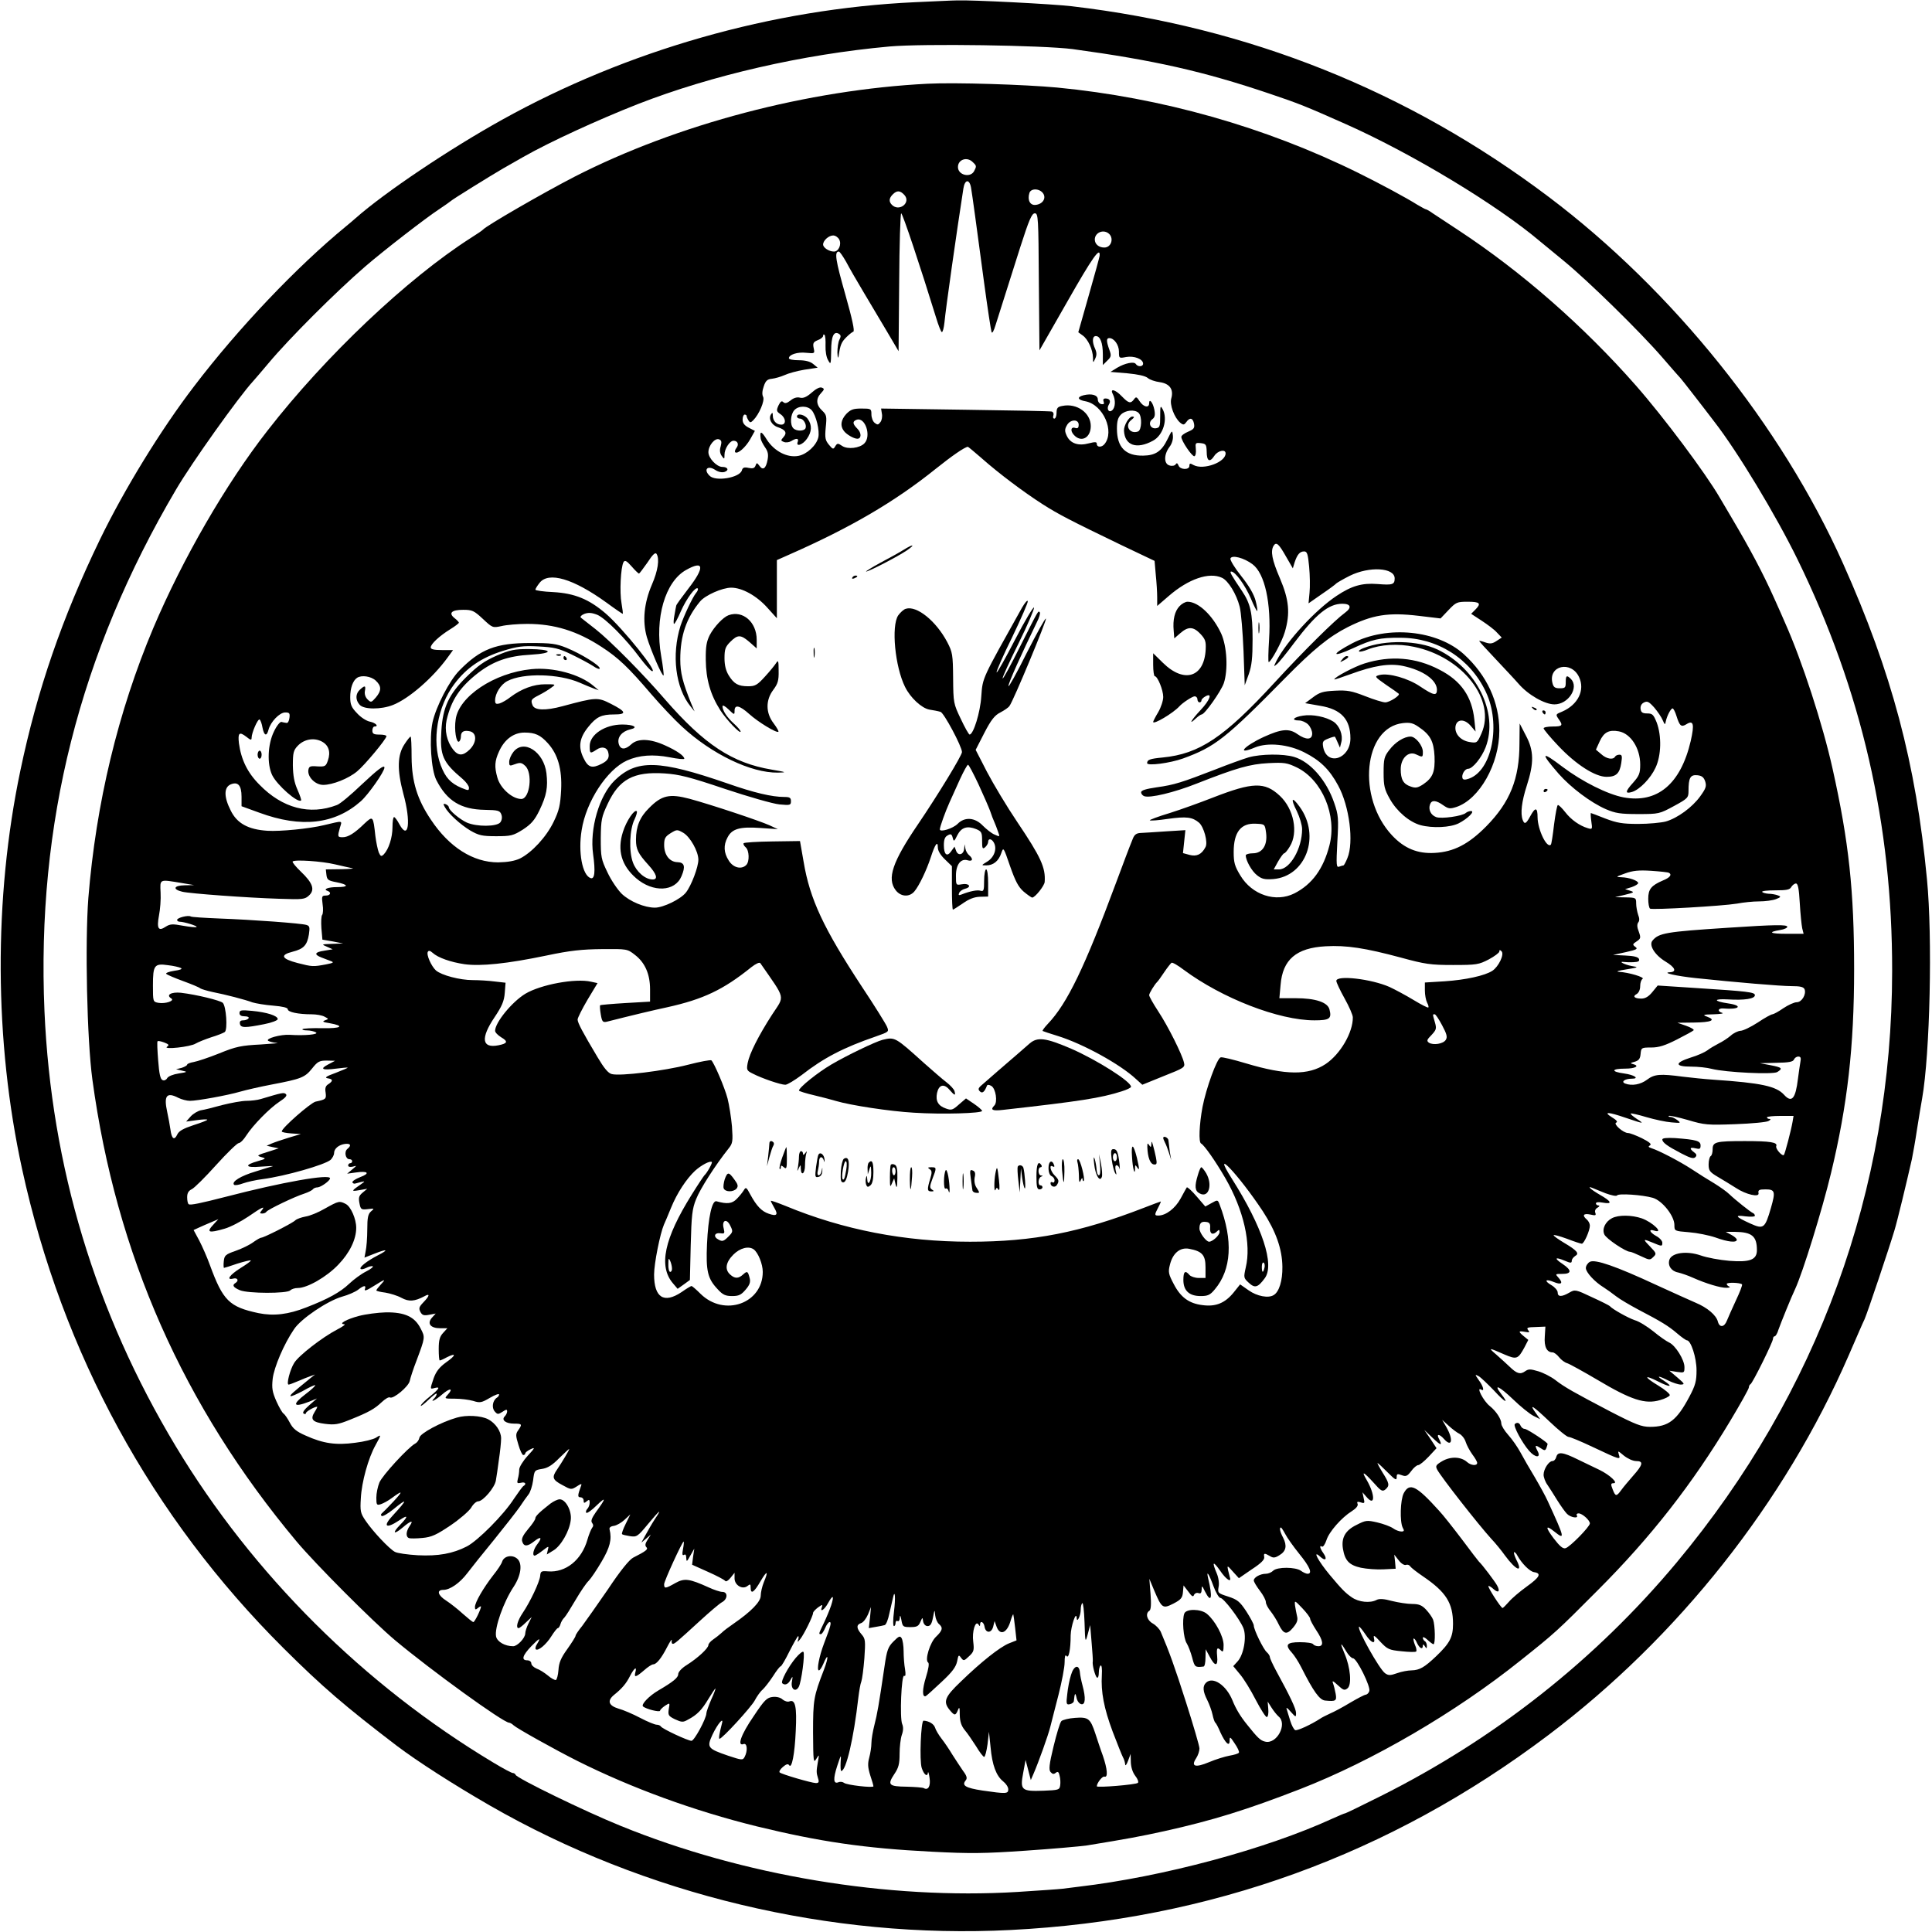 <?xml version="1.0" standalone="no"?>
<!DOCTYPE svg PUBLIC "-//W3C//DTD SVG 20010904//EN"
 "http://www.w3.org/TR/2001/REC-SVG-20010904/DTD/svg10.dtd">
<svg version="1.0" xmlns="http://www.w3.org/2000/svg"
 width="960pt" height="960pt" viewBox="0 0 960 960"
 preserveAspectRatio="xMidYMid meet">

<g transform="translate(0,960) scale(0.1,-0.1)"
fill="#000000" stroke="none">
<path d="M4545 9589 c-707 -33 -1427 -238 -2050 -584 -261 -145 -582 -360
-729 -490 -6 -6 -27 -23 -46 -39 -245 -201 -536 -507 -756 -796 -166 -217
-346 -511 -467 -760 -188 -389 -312 -748 -396 -1150 -133 -635 -130 -1343 9
-1980 199 -913 643 -1727 1299 -2380 193 -192 305 -288 563 -485 102 -77 279
-191 463 -297 771 -443 1692 -664 2587 -618 991 50 1884 374 2671 968 646 487
1175 1156 1493 1887 36 83 71 164 79 180 14 31 122 353 148 440 14 45 61 240
87 355 5 25 17 90 25 145 9 55 20 126 26 157 39 221 52 800 24 1089 -55 577
-175 1028 -417 1569 -306 684 -846 1357 -1463 1822 -699 527 -1492 844 -2370
947 -92 11 -499 32 -570 29 -22 0 -116 -5 -210 -9z m785 -233 c403 -55 649
-110 980 -222 143 -48 180 -63 380 -152 330 -147 751 -402 962 -581 12 -10 66
-54 118 -97 123 -101 378 -351 489 -479 47 -55 89 -102 92 -105 3 -3 33 -41
67 -85 34 -44 79 -102 100 -130 116 -149 307 -466 414 -685 318 -651 471
-1316 470 -2045 -1 -1087 -369 -2097 -1070 -2938 -403 -483 -902 -877 -1474
-1163 -92 -46 -170 -84 -173 -84 -4 0 -32 -12 -63 -26 -331 -152 -844 -290
-1262 -339 -30 -4 -66 -8 -80 -10 -14 -2 -115 -9 -225 -16 -643 -39 -1364 81
-1970 328 -178 72 -517 237 -523 254 -2 5 -8 9 -14 9 -6 0 -49 23 -97 52 -642
385 -1195 935 -1578 1572 -400 665 -618 1389 -652 2161 -40 931 174 1779 654
2593 78 133 312 461 382 537 10 11 45 52 77 90 101 121 335 355 481 481 94 81
297 238 365 283 30 20 57 39 60 42 6 7 198 126 260 162 25 14 70 40 100 57
130 74 369 184 570 263 367 143 819 247 1250 286 169 15 762 6 910 -13z"/>
<path d="M4610 9184 c-595 -30 -1245 -201 -1755 -462 -159 -82 -439 -244 -455
-263 -3 -4 -30 -22 -60 -41 -316 -202 -722 -586 -1011 -958 -207 -265 -422
-638 -567 -980 -176 -417 -285 -873 -323 -1342 -17 -224 -7 -702 20 -902 118
-869 452 -1623 1015 -2296 95 -113 379 -398 490 -491 177 -148 537 -409 566
-409 4 0 15 -6 22 -13 16 -15 200 -118 317 -177 270 -135 579 -248 891 -325
312 -76 534 -109 870 -126 191 -10 262 -9 465 5 132 9 269 21 305 26 202 33
267 45 385 71 240 53 415 108 675 209 360 140 773 381 1095 639 172 137 181
145 385 350 264 264 469 527 657 840 51 85 93 160 93 167 0 7 4 14 8 16 10 4
112 210 112 226 0 7 4 12 8 12 5 0 14 15 19 33 11 31 64 163 83 202 38 82 134
392 178 575 82 340 115 628 115 1015 0 388 -26 632 -107 995 -49 221 -152 537
-236 725 -9 22 -34 77 -54 122 -56 125 -118 242 -212 401 -27 46 -53 90 -59
100 -71 122 -278 399 -416 556 -259 295 -569 566 -879 770 -58 38 -117 77
-132 87 -15 11 -30 19 -33 19 -3 0 -22 11 -43 23 -52 33 -180 102 -293 158
-464 229 -978 374 -1496 424 -161 15 -507 26 -643 19z m224 -390 c19 -18 19
-20 6 -45 -19 -34 -80 -19 -80 21 0 38 46 53 74 24z m-9 -126 c7 -42 26 -181
65 -473 17 -126 34 -237 37 -245 3 -9 11 5 20 35 21 67 59 187 123 388 43 134
57 167 72 167 17 0 18 -21 20 -341 l3 -340 140 245 c124 218 163 273 159 225
-1 -8 -25 -96 -54 -197 l-52 -183 22 -16 c26 -18 50 -70 51 -110 0 -27 1 -28
11 -5 8 16 8 29 0 48 -16 34 -15 64 3 64 22 0 35 -33 35 -92 l0 -52 22 22 c20
19 21 25 10 55 -15 42 -15 57 0 57 24 0 48 -34 48 -67 0 -33 0 -34 36 -27 39
7 84 -10 84 -33 0 -16 -26 -17 -36 -2 -8 14 -54 5 -94 -19 l-32 -20 84 -7 c53
-5 89 -13 101 -23 10 -9 37 -18 60 -21 49 -7 70 -36 57 -81 -9 -31 15 -95 44
-120 16 -13 20 -12 31 3 17 24 32 21 38 -8 4 -22 -1 -28 -29 -40 -19 -8 -34
-19 -34 -26 0 -20 54 -99 65 -96 6 2 9 18 7 36 -3 30 -2 32 25 29 25 -3 28 -7
29 -42 0 -48 15 -56 38 -21 17 26 56 35 56 12 0 -44 -110 -84 -159 -58 -17 10
-21 9 -21 -4 0 -21 -46 -20 -54 2 -5 12 -9 14 -14 6 -4 -7 -18 -10 -30 -6 -29
7 -30 53 -1 92 13 17 19 39 17 57 -3 28 -4 28 -27 -19 -29 -60 -60 -80 -120
-81 -89 -2 -131 42 -131 134 0 37 5 55 20 70 22 22 69 27 88 8 18 -18 15 -85
-3 -92 -41 -15 -68 29 -35 56 17 14 19 18 6 18 -16 0 -42 -44 -41 -70 4 -74
63 -94 144 -50 51 27 75 108 48 157 -11 20 -12 16 -12 -35 0 -51 -2 -57 -21
-60 -28 -4 -41 28 -18 45 12 9 15 20 10 47 -7 36 -26 59 -26 32 0 -25 -28 -19
-47 10 -15 23 -18 24 -28 10 -17 -23 -27 -20 -60 14 -33 35 -62 42 -45 11 14
-28 13 -66 -4 -80 -17 -14 -29 8 -16 29 11 17 4 30 -17 30 -10 0 -13 -6 -9
-16 4 -11 1 -14 -12 -12 -9 2 -17 12 -17 23 0 22 -30 31 -71 21 -34 -9 -30
-23 10 -30 88 -17 146 -150 94 -213 -14 -17 -38 -16 -38 1 0 11 -8 11 -40 3
-51 -14 -91 -1 -109 37 -11 23 -11 33 0 52 16 31 59 33 59 3 0 -14 -5 -19 -15
-16 -23 9 -29 -12 -9 -34 36 -40 84 -15 84 44 0 65 -69 115 -141 100 -24 -4
-29 -11 -29 -34 0 -16 -5 -29 -11 -29 -6 0 -8 7 -5 15 3 9 0 17 -7 20 -6 2
-200 6 -431 9 l-418 6 4 -25 c3 -14 0 -33 -7 -42 -11 -15 -15 -15 -29 -4 -9 7
-16 26 -16 42 0 28 -2 29 -50 29 -41 0 -53 -5 -75 -27 -27 -30 -31 -59 -12
-84 13 -18 50 -39 67 -39 21 0 21 29 1 49 -25 25 -26 37 -5 45 43 16 75 -81
39 -117 -23 -24 -83 -31 -110 -13 -22 15 -25 14 -35 -2 -9 -16 -12 -15 -31 8
-18 22 -21 33 -16 86 6 56 4 63 -18 84 -30 28 -32 59 -5 87 17 18 17 22 3 27
-9 4 -29 -6 -50 -25 -25 -22 -42 -29 -58 -25 -14 4 -32 -1 -47 -14 -18 -14
-28 -16 -36 -8 -8 8 -14 3 -24 -17 -11 -25 -10 -29 10 -43 27 -18 30 -52 4
-52 -24 0 -42 19 -42 45 0 15 -2 17 -9 6 -14 -22 3 -54 35 -64 38 -13 46 -28
27 -49 -14 -16 -14 -18 2 -24 10 -4 26 -2 36 4 26 16 39 15 33 -3 -11 -27 24
-16 45 14 25 35 27 68 5 99 -15 22 -54 31 -54 12 0 -5 7 -10 15 -10 17 0 34
-29 28 -47 -6 -16 -45 -17 -61 -1 -17 17 -15 68 5 90 21 23 65 23 86 0 22 -25
41 -103 33 -136 -10 -40 -57 -83 -98 -91 -56 -11 -121 23 -158 81 -27 44 -36
45 -30 4 1 -8 11 -27 21 -42 15 -21 18 -36 13 -63 -8 -43 -23 -54 -40 -30 -13
17 -14 17 -20 1 -5 -13 -14 -15 -34 -11 -22 5 -30 2 -34 -13 -12 -36 -131 -56
-160 -26 -32 31 -10 54 28 29 15 -10 33 -14 46 -10 24 8 17 25 -11 25 -28 0
-69 44 -69 73 0 33 32 72 53 64 12 -5 14 -12 8 -35 -6 -19 -4 -34 5 -47 13
-18 14 -18 14 6 0 29 26 69 45 69 21 0 28 -19 14 -36 -6 -8 -9 -17 -6 -21 12
-11 52 24 75 65 l23 41 -31 16 c-21 11 -30 23 -30 40 0 14 5 25 10 25 6 0 10
-3 10 -7 0 -5 4 -14 9 -22 8 -12 11 -12 24 1 29 29 58 97 49 116 -6 11 -5 30
3 52 9 28 18 36 41 38 16 2 44 10 62 18 19 9 63 21 99 27 l66 10 -23 19 c-15
12 -39 18 -71 18 -27 0 -49 4 -49 10 0 18 43 32 86 27 43 -4 43 -4 37 24 -5
24 -1 30 21 39 14 5 26 15 26 21 0 7 3 9 7 5 4 -3 6 -28 5 -54 -1 -26 4 -58
13 -72 13 -24 14 -21 15 46 0 73 13 101 39 85 10 -7 10 -13 2 -29 -6 -11 -10
-40 -10 -64 1 -24 3 -32 6 -18 8 56 14 70 38 94 13 13 29 26 35 28 8 2 -5 62
-40 186 -48 169 -55 212 -32 212 5 0 21 -24 37 -52 15 -29 54 -96 85 -148 31
-52 83 -140 116 -195 l59 -100 3 343 c1 188 6 342 10 342 7 0 95 -264 173
-517 12 -40 25 -73 29 -73 5 0 10 21 13 48 6 67 60 446 94 665 7 46 30 49 38
5z m359 -30 c15 -24 -3 -52 -37 -56 -28 -4 -43 23 -32 59 8 25 52 23 69 -3z
m-690 -7 c34 -38 -26 -85 -62 -49 -16 16 -15 33 4 52 21 21 37 20 58 -3z
m1012 -189 c31 -21 18 -72 -19 -72 -27 0 -47 17 -47 40 0 32 38 51 66 32z
m-1336 -32 c13 -24 -3 -60 -26 -60 -24 0 -54 19 -54 35 0 20 28 45 50 45 11 0
24 -9 30 -20z m709 -1088 c85 -75 206 -166 301 -227 80 -51 136 -80 393 -204
l164 -78 6 -69 c4 -38 7 -88 7 -112 l0 -43 58 50 c97 84 200 120 264 90 31
-14 72 -81 88 -144 7 -27 15 -126 19 -220 l6 -170 20 55 c15 43 19 81 19 175
0 129 -10 175 -53 239 -54 80 -63 96 -53 96 20 0 69 -68 97 -133 15 -37 30
-65 32 -63 2 2 -1 25 -8 51 -8 31 -32 73 -71 122 -33 41 -57 81 -54 88 7 19
68 3 110 -29 61 -46 93 -193 82 -373 -4 -62 -5 -113 -2 -113 11 0 66 101 80
149 28 94 21 161 -24 267 -40 93 -48 136 -31 163 13 20 26 8 62 -56 l33 -57 9
30 c13 39 26 54 47 54 15 0 19 -12 25 -76 4 -42 5 -100 2 -129 l-5 -53 66 46
c37 25 69 49 72 53 3 3 33 21 67 38 97 48 223 41 223 -13 0 -31 -11 -34 -85
-28 -78 6 -129 -9 -204 -59 -105 -70 -247 -224 -299 -324 -14 -29 -14 -29 3
-15 10 8 49 56 86 106 107 142 171 194 239 194 42 0 48 -19 14 -44 -51 -37
-202 -186 -351 -348 -251 -273 -373 -354 -556 -372 -63 -6 -77 -11 -77 -28 0
-15 114 0 178 23 159 58 210 97 511 403 136 138 215 203 308 250 122 61 200
74 352 56 l109 -13 39 41 c38 40 43 42 96 42 61 0 69 -8 37 -40 l-20 -20 52
-34 c29 -19 64 -45 76 -59 l24 -25 -26 -17 c-21 -14 -32 -15 -56 -7 -16 6 -30
9 -30 7 0 -2 36 -42 79 -87 43 -46 96 -102 116 -125 48 -56 131 -103 179 -103
69 0 123 84 82 126 -21 21 -26 18 -26 -16 0 -27 -3 -30 -30 -30 -23 0 -31 5
-36 26 -22 87 93 113 132 30 31 -65 -5 -138 -84 -172 -32 -13 -33 -14 -18 -36
24 -33 20 -38 -29 -38 -25 0 -45 -4 -45 -9 0 -5 33 -45 74 -88 87 -92 182
-153 239 -153 47 0 65 16 73 69 5 33 4 41 -9 41 -9 0 -19 -4 -22 -10 -10 -17
-43 -11 -69 13 l-26 22 19 42 c21 45 46 58 95 49 59 -11 106 -84 106 -165 0
-44 -5 -56 -36 -91 -39 -43 -40 -56 -4 -45 38 12 92 68 116 120 29 61 31 158
6 225 -16 39 -21 45 -47 45 -23 0 -31 5 -33 22 -2 14 4 26 16 32 17 9 25 5 52
-25 17 -20 36 -48 42 -63 10 -23 12 -24 15 -6 6 28 25 65 34 65 4 0 13 -17 19
-37 16 -51 24 -57 49 -42 36 23 41 1 22 -83 -50 -214 -166 -311 -334 -280 -79
15 -205 78 -302 151 -108 82 -113 73 -20 -34 60 -68 159 -143 235 -176 47 -20
71 -24 160 -24 103 0 106 1 178 40 68 37 72 41 72 75 0 65 9 81 43 78 23 -2
33 -10 40 -31 7 -23 4 -34 -25 -74 -39 -54 -112 -108 -171 -125 -23 -6 -85
-12 -137 -12 -79 0 -106 5 -164 27 -37 15 -70 27 -71 27 -2 0 -1 -19 2 -41 6
-40 5 -41 -18 -34 -40 12 -83 42 -112 80 -15 19 -31 35 -36 35 -4 0 -12 -43
-19 -96 -6 -53 -13 -98 -16 -101 -20 -20 -65 74 -66 135 0 51 -11 53 -36 7
-21 -39 -29 -43 -38 -19 -12 32 -5 91 20 169 37 114 36 175 -4 250 l-31 60 -1
-99 c0 -176 -47 -292 -165 -412 -88 -89 -162 -127 -256 -132 -85 -5 -151 22
-212 87 -176 188 -142 536 54 558 35 4 51 0 78 -19 58 -39 75 -71 79 -146 3
-77 -8 -106 -56 -139 -28 -18 -38 -20 -63 -11 -36 12 -49 35 -49 86 0 54 38
91 75 74 34 -16 35 -16 35 12 0 31 -36 76 -61 76 -32 0 -76 -27 -106 -67 -25
-32 -28 -45 -28 -112 0 -66 4 -83 31 -131 35 -62 96 -114 152 -130 60 -16 148
-12 190 9 45 23 83 61 61 61 -8 0 -19 -4 -25 -9 -16 -16 -122 -31 -148 -21
-27 10 -40 38 -30 64 8 22 30 20 65 -5 26 -18 33 -19 65 -9 115 38 214 214
214 379 0 142 -62 276 -176 380 -132 120 -380 145 -554 55 -107 -56 -106 -75
3 -25 95 44 132 53 236 52 183 0 346 -103 424 -269 76 -160 31 -391 -84 -431
-20 -7 -29 -6 -32 2 -6 17 11 47 28 47 22 0 67 55 87 107 65 171 -45 393 -240
486 -96 45 -258 49 -366 7 -16 -6 -26 -13 -23 -17 3 -3 23 1 44 10 63 25 150
30 229 13 242 -50 409 -265 335 -431 -21 -47 -22 -48 -59 -42 -44 7 -74 40
-70 76 5 39 45 41 76 4 l24 -28 -6 58 c-12 116 -66 194 -173 249 -118 62 -244
72 -374 31 -48 -15 -149 -68 -149 -79 0 -2 36 10 80 26 117 43 193 55 261 41
99 -21 168 -69 169 -118 0 -32 -16 -29 -82 15 -61 42 -158 69 -203 58 -26 -7
-26 -8 31 -48 33 -22 61 -42 64 -45 9 -8 -45 -43 -67 -43 -12 0 -57 14 -100
31 -67 26 -88 30 -149 27 -60 -3 -77 -8 -110 -33 l-39 -29 74 -13 c105 -17
151 -67 151 -162 0 -101 -115 -140 -135 -45 -5 28 -3 33 25 44 17 7 32 11 33
9 2 -2 8 -15 14 -29 l11 -25 7 28 c9 34 -9 81 -39 101 -37 24 -104 38 -152 30
-47 -7 -61 -24 -19 -24 14 0 34 -9 45 -20 11 -11 20 -31 20 -45 0 -32 -30 -33
-73 -3 -42 30 -80 26 -168 -14 -101 -47 -138 -92 -43 -52 63 26 166 16 246
-25 77 -39 124 -84 167 -164 56 -102 79 -282 46 -361 -8 -20 -17 -36 -19 -36
-3 0 -12 -3 -21 -6 -15 -6 -16 5 -10 122 7 117 5 135 -15 193 -38 113 -119
206 -200 230 -54 16 -163 15 -225 -2 -27 -8 -102 -35 -165 -60 -168 -65 -205
-77 -292 -89 -54 -8 -78 -15 -78 -25 0 -7 7 -16 15 -19 28 -11 149 18 260 62
201 79 265 97 357 102 80 4 93 2 143 -22 125 -62 199 -238 161 -386 -30 -117
-86 -194 -174 -239 -93 -47 -211 -8 -269 89 -28 46 -33 64 -33 117 0 98 36
144 110 140 45 -2 45 -2 51 -45 8 -61 -18 -102 -66 -102 -19 0 -35 -5 -35 -10
0 -26 30 -79 56 -99 24 -19 38 -22 81 -19 162 14 236 214 131 359 -39 54 -47
43 -14 -22 14 -29 26 -69 26 -89 0 -96 -60 -200 -115 -200 l-26 0 22 40 c13
22 26 40 30 40 4 0 17 15 28 34 43 69 20 187 -50 252 -75 70 -134 68 -332 -9
-61 -24 -158 -59 -215 -77 -57 -17 -101 -34 -99 -36 3 -3 43 0 90 7 93 13 122
9 155 -19 24 -21 45 -98 32 -121 -19 -37 -44 -48 -79 -39 l-33 9 6 57 6 57
-97 -6 c-54 -4 -110 -7 -126 -8 -20 -1 -30 -8 -38 -28 -20 -49 -45 -116 -83
-218 -157 -423 -243 -601 -339 -702 -17 -18 -29 -34 -26 -36 2 -1 36 -13 76
-25 125 -39 309 -140 388 -214 l31 -28 106 43 c101 40 107 43 101 67 -9 40
-78 179 -128 255 -25 38 -45 74 -45 80 0 10 27 53 39 65 4 3 19 24 35 48 16
24 33 45 37 48 5 3 32 -13 61 -35 190 -141 472 -251 649 -251 75 0 87 8 75 54
-9 36 -70 56 -168 56 l-81 0 6 66 c10 126 78 184 224 192 103 6 198 -9 373
-56 121 -33 148 -37 260 -37 117 0 128 2 178 28 28 15 52 33 52 39 0 9 3 9 11
1 15 -15 -15 -77 -46 -97 -37 -24 -132 -45 -237 -52 l-98 -6 0 -40 c0 -21 5
-48 11 -60 6 -11 9 -22 6 -24 -2 -3 -35 14 -73 37 -38 23 -92 52 -120 65 -91
40 -264 60 -264 30 0 -7 18 -46 41 -87 23 -41 41 -83 41 -94 1 -75 -62 -183
-135 -232 -86 -57 -198 -56 -395 3 -63 19 -121 33 -127 30 -19 -7 -72 -154
-90 -247 -16 -86 -20 -175 -7 -181 15 -7 72 -88 121 -173 91 -158 129 -327
101 -443 -11 -50 -11 -52 15 -76 30 -28 45 -24 79 22 51 67 -11 255 -163 495
-107 168 33 21 154 -162 65 -100 96 -187 97 -276 1 -68 -16 -124 -43 -140 -26
-17 -83 -6 -124 23 l-43 30 -32 -40 c-43 -53 -89 -72 -155 -63 -67 8 -109 39
-143 105 -26 49 -28 60 -19 95 14 58 50 88 95 80 65 -12 82 -31 82 -91 l0 -54
-34 0 c-18 0 -39 7 -46 15 -21 25 -30 17 -30 -25 0 -53 29 -80 86 -80 35 0 47
5 70 33 83 98 92 244 24 422 -9 24 -10 24 -40 7 l-31 -17 -43 50 c-24 28 -46
48 -49 45 -2 -3 -16 -28 -31 -56 -27 -49 -73 -84 -111 -84 -19 0 -19 4 0 40 9
17 14 30 13 30 -2 0 -39 -14 -83 -31 -317 -123 -550 -169 -865 -169 -324 0
-630 59 -917 178 -40 16 -73 28 -73 25 0 -3 8 -18 17 -34 21 -35 13 -44 -27
-30 -36 12 -61 39 -92 96 -19 36 -22 38 -32 21 -6 -10 -22 -30 -35 -43 -23
-24 -48 -27 -101 -12 -22 6 -41 -79 -47 -212 -6 -134 3 -172 52 -224 26 -29
40 -35 73 -35 33 0 45 6 67 32 20 23 25 38 20 57 -9 35 -12 37 -33 18 -23 -21
-41 -21 -64 0 -28 25 -22 61 16 99 33 33 76 44 101 26 22 -16 45 -73 45 -112
0 -157 -191 -225 -309 -109 -22 22 -42 39 -45 39 -3 0 -25 -13 -49 -30 -88
-59 -137 -28 -137 87 0 55 30 204 49 248 5 11 21 48 35 83 30 74 77 145 120
185 31 28 75 51 83 43 4 -4 -24 -55 -37 -66 -3 -3 -32 -46 -63 -96 -137 -219
-166 -356 -93 -441 l23 -27 31 22 30 22 4 172 c4 149 7 181 27 230 20 51 95
168 161 251 21 26 22 36 17 110 -4 45 -14 108 -22 139 -14 54 -66 175 -80 189
-3 4 -56 -6 -118 -22 -117 -30 -335 -57 -377 -46 -18 4 -39 30 -71 84 -74 124
-99 171 -99 187 0 8 22 52 49 98 l50 83 -32 7 c-78 18 -250 -14 -327 -60 -67
-41 -150 -143 -150 -184 0 -8 14 -22 30 -32 36 -21 32 -31 -14 -40 -82 -16
-89 35 -19 139 37 55 48 81 51 121 l4 51 -53 6 c-30 4 -79 7 -110 7 -64 0
-155 24 -183 48 -23 21 -49 79 -40 93 4 7 12 5 23 -5 27 -25 91 -47 159 -57
80 -11 210 2 407 43 118 25 177 31 276 32 124 1 126 1 163 -28 50 -38 76 -95
76 -172 l0 -61 -122 -7 c-67 -4 -124 -9 -126 -11 -2 -2 -1 -22 3 -45 6 -36 10
-41 29 -37 130 33 235 58 301 72 180 40 279 87 418 199 23 18 41 26 45 20 128
-185 122 -158 58 -256 -67 -104 -112 -193 -121 -240 -6 -34 -5 -38 26 -53 44
-23 138 -55 161 -55 10 0 46 22 81 48 110 86 209 137 369 192 65 23 66 23 55
49 -6 14 -61 103 -123 196 -192 292 -260 437 -291 623 l-18 103 -138 -2 c-75
-1 -140 -5 -142 -9 -3 -4 2 -13 10 -20 18 -15 20 -71 3 -88 -24 -24 -65 -14
-87 22 -25 39 -27 76 -6 115 22 43 61 54 162 47 l88 -6 -41 19 c-51 23 -291
103 -398 132 -99 26 -138 18 -201 -46 -46 -45 -65 -92 -65 -158 0 -47 11 -69
61 -124 42 -46 50 -73 22 -73 -37 0 -81 38 -98 84 -21 56 -17 165 8 215 9 19
14 37 11 40 -11 12 -52 -48 -69 -103 -29 -91 -7 -167 66 -230 84 -72 193 -67
225 10 21 49 15 69 -20 70 -39 1 -66 36 -66 85 0 33 5 42 32 59 31 19 33 19
63 2 34 -20 75 -92 75 -134 0 -36 -35 -129 -62 -163 -26 -33 -112 -75 -154
-75 -51 0 -124 30 -165 69 -21 21 -53 68 -71 107 -31 64 -33 76 -33 169 1 92
4 106 34 170 57 123 129 162 283 152 73 -5 122 -17 300 -77 117 -39 239 -74
271 -77 53 -5 57 -4 57 16 0 17 -6 21 -33 21 -61 0 -151 21 -282 67 -341 118
-452 121 -561 15 -77 -75 -125 -241 -107 -367 12 -86 8 -126 -13 -118 -41 15
-62 129 -44 238 22 142 126 301 225 346 60 27 130 32 213 16 39 -8 72 -11 72
-7 0 14 -37 40 -95 66 -74 34 -136 36 -168 6 -31 -29 -55 -28 -63 3 -8 32 16
61 58 71 42 9 17 24 -40 24 -86 0 -162 -50 -162 -107 0 -38 2 -39 34 -18 26
18 52 12 58 -13 7 -26 -1 -41 -32 -57 -49 -25 -68 -19 -91 29 -27 55 -20 100
24 154 40 50 65 62 128 62 65 0 61 14 -16 53 -65 33 -73 33 -240 -12 -85 -23
-139 -21 -149 5 -10 26 -7 30 32 50 20 10 48 27 61 37 24 17 24 17 -30 17 -57
0 -117 -22 -172 -63 -17 -14 -42 -28 -54 -32 -19 -5 -23 -2 -23 15 0 34 28 79
61 96 79 41 255 37 359 -8 25 -11 56 -24 70 -29 l25 -9 -25 21 c-68 59 -202
95 -310 84 -184 -18 -361 -136 -376 -250 -8 -51 3 -118 17 -110 5 4 9 15 9 25
0 25 15 33 46 26 34 -9 33 -55 -2 -90 -34 -33 -57 -33 -83 0 -31 40 -43 95
-32 146 23 99 65 163 156 234 77 59 150 85 263 91 117 7 109 27 -11 28 -71 0
-92 -4 -160 -33 -61 -27 -92 -49 -150 -106 -87 -86 -117 -151 -124 -266 -8
-124 6 -157 106 -241 17 -15 31 -34 31 -43 0 -15 -3 -15 -37 -1 -54 23 -80 51
-103 112 -46 122 -17 293 68 405 60 80 135 131 241 164 72 22 98 26 175 22 79
-4 101 -9 166 -40 41 -20 90 -46 108 -58 17 -12 32 -17 32 -11 0 15 -92 72
-165 102 -52 21 -76 24 -180 24 -171 0 -248 -30 -352 -136 -50 -50 -117 -181
-134 -258 -17 -82 -7 -236 19 -287 53 -104 122 -146 241 -148 66 -1 75 -4 82
-23 5 -13 3 -28 -5 -39 -17 -22 -117 -23 -167 -1 -35 16 -89 61 -89 76 0 5 -7
11 -15 15 -13 4 -14 2 -5 -14 18 -33 77 -87 127 -117 42 -24 58 -28 128 -28
74 0 85 3 133 33 41 27 58 46 82 95 36 75 43 115 35 185 -13 107 -113 171
-164 106 -12 -15 -21 -37 -21 -49 0 -22 2 -22 29 -12 25 9 33 8 50 -8 39 -34
24 -165 -19 -165 -45 0 -105 54 -119 107 -15 53 -13 82 8 128 27 61 73 95 127
95 53 0 79 -12 116 -53 50 -55 71 -129 66 -232 -4 -76 -10 -102 -37 -158 -36
-75 -108 -153 -168 -183 -26 -12 -60 -18 -108 -19 -124 0 -243 75 -334 212
-68 101 -95 189 -96 310 0 57 -2 103 -5 103 -3 0 -16 -16 -29 -36 -37 -54 -39
-128 -7 -248 39 -141 26 -236 -20 -151 -10 19 -22 35 -26 35 -5 0 -8 -23 -8
-50 0 -52 -19 -110 -43 -135 -12 -12 -16 -11 -25 9 -5 13 -13 50 -17 82 -11
101 -12 101 -54 62 -50 -49 -82 -68 -108 -68 -26 0 -27 2 -14 48 11 36 18 35
-79 12 -74 -18 -220 -32 -281 -28 -96 6 -152 37 -183 101 -34 67 -34 114 -1
129 37 16 55 -4 55 -61 l0 -47 88 -32 c209 -77 375 -58 505 57 38 34 117 147
117 167 0 16 -32 -8 -115 -86 -52 -50 -106 -95 -121 -100 -135 -52 -271 -16
-385 101 -60 60 -91 125 -102 206 -6 52 2 59 37 32 21 -17 26 -18 26 -5 0 25
31 96 40 91 4 -3 11 -21 14 -40 8 -41 21 -46 30 -11 10 39 55 86 83 86 21 0
24 -4 21 -27 -2 -16 -8 -27 -15 -25 -7 1 -19 3 -25 5 -7 1 -24 -20 -37 -48
-31 -63 -35 -161 -9 -216 24 -50 129 -142 144 -126 2 2 -6 26 -18 53 -16 36
-22 69 -23 121 0 62 3 75 24 97 31 33 80 42 119 22 35 -18 46 -52 31 -95 -10
-29 -14 -31 -53 -29 -35 3 -41 0 -44 -18 -5 -34 34 -74 74 -74 46 0 125 31
168 67 37 30 146 161 146 175 0 5 -16 8 -35 8 -28 0 -35 4 -35 20 0 11 5 20
10 20 24 0 7 18 -21 24 -18 3 -47 22 -65 42 -28 29 -34 43 -34 80 0 45 13 82
34 96 22 15 70 8 93 -14 29 -27 29 -50 0 -84 -22 -25 -24 -26 -41 -9 -11 11
-16 27 -13 42 5 27 0 29 -25 6 -22 -20 -23 -51 -1 -75 21 -24 107 -24 165 -1
79 31 198 134 272 236 l27 37 -55 0 c-40 0 -56 4 -56 13 0 17 43 57 98 91 23
14 42 29 42 32 0 3 -10 14 -22 23 -31 25 -14 41 43 41 45 0 54 -4 98 -45 48
-45 49 -45 92 -36 24 6 82 11 129 11 134 0 248 -35 370 -115 82 -53 134 -103
244 -232 48 -56 117 -129 153 -162 150 -139 345 -232 478 -230 46 1 44 2 -31
15 -196 33 -334 124 -530 349 -111 129 -274 293 -344 348 -36 28 -69 54 -74
58 -5 5 3 13 18 19 20 7 36 6 64 -5 40 -17 141 -118 212 -214 25 -33 51 -62
58 -65 41 -17 -144 213 -229 286 -83 71 -154 100 -260 106 -49 2 -89 8 -89 12
0 4 9 19 21 34 45 57 167 21 332 -98 42 -31 79 -56 81 -56 2 0 -1 24 -6 53
-10 54 -4 178 10 204 7 11 15 7 40 -21 17 -20 34 -36 37 -36 2 0 21 25 42 55
25 39 39 52 45 43 16 -25 7 -84 -23 -153 -39 -91 -48 -180 -25 -261 19 -63 76
-197 83 -190 2 2 -3 46 -12 97 -33 188 20 369 124 427 89 50 94 14 11 -93 -33
-43 -60 -80 -60 -84 -1 -3 -5 -25 -9 -48 -5 -24 -5 -43 -2 -43 4 0 19 28 34
63 28 63 73 124 84 113 3 -3 -1 -14 -9 -23 -17 -21 -60 -112 -77 -163 -45
-144 -25 -308 50 -400 l20 -25 -17 40 c-42 105 -54 151 -54 219 0 117 30 205
98 287 25 31 111 69 155 69 54 0 127 -40 181 -101 l46 -51 0 145 0 144 63 28
c304 134 523 262 727 426 80 64 142 107 159 109 2 0 33 -26 70 -58z m-3214
-2017 c33 -8 71 -16 85 -19 14 -2 -10 -4 -53 -5 l-78 -1 3 -27 c3 -25 9 -29
51 -37 60 -12 61 -24 1 -24 -45 0 -71 -11 -46 -19 20 -7 14 -23 -9 -23 -20 0
-21 -4 -16 -43 4 -24 2 -48 -2 -53 -5 -5 -6 -35 -4 -66 l5 -57 52 -9 51 -10
-55 -2 c-53 -2 -54 -2 -26 -14 l29 -13 -42 -7 c-48 -7 -52 -19 -13 -34 15 -6
36 -14 47 -18 16 -6 11 -9 -25 -16 -64 -12 -68 -12 -142 7 -80 21 -88 40 -24
56 55 14 72 32 81 86 5 35 4 42 -12 47 -24 8 -268 26 -432 32 -74 3 -138 7
-143 10 -12 8 -68 -6 -68 -17 0 -5 6 -9 13 -9 21 0 89 -21 84 -26 -3 -3 -33 0
-67 6 -53 10 -65 9 -87 -5 -36 -24 -45 -9 -33 56 6 30 10 81 8 114 -3 69 -8
66 107 47 l60 -10 -48 -1 c-54 -1 -61 -20 -11 -32 37 -9 321 -30 483 -35 116
-4 126 -3 147 17 30 28 18 62 -41 118 -25 24 -43 46 -41 50 7 11 145 2 211
-14z m6628 -42 c16 -9 5 -24 -30 -38 -58 -25 -73 -43 -73 -91 0 -24 4 -45 9
-49 13 -7 360 13 432 25 31 6 80 11 110 11 30 0 67 5 83 11 26 10 27 13 10 19
-10 4 -31 8 -46 8 -15 1 -29 5 -32 9 -3 5 27 8 65 8 57 0 73 3 80 17 6 9 16
17 23 17 10 0 15 -26 19 -97 3 -54 9 -110 12 -125 l7 -28 -83 0 c-84 0 -98 8
-33 19 20 3 36 11 35 16 -2 11 -56 11 -296 -5 -307 -20 -343 -26 -374 -64 -19
-23 12 -72 65 -104 48 -29 57 -51 22 -53 -44 -2 33 -19 127 -29 198 -21 423
-40 478 -40 43 0 59 -4 64 -16 9 -25 -14 -64 -39 -64 -13 0 -43 -14 -67 -30
-24 -17 -49 -30 -54 -30 -6 0 -39 -18 -73 -41 -34 -22 -73 -41 -86 -41 -12 -1
-34 -11 -48 -24 -14 -12 -41 -30 -60 -39 -19 -10 -45 -25 -56 -34 -12 -9 -49
-26 -83 -36 -81 -26 -80 -45 2 -45 34 0 80 -5 102 -11 71 -18 305 -29 326 -16
29 18 24 23 -33 34 l-53 10 81 2 c63 1 83 5 88 16 3 8 13 15 21 15 13 0 15 -7
11 -27 -3 -16 -8 -53 -12 -83 -12 -100 -31 -122 -69 -80 -39 43 -114 59 -350
75 -44 3 -113 10 -153 15 -113 15 -141 13 -178 -15 -32 -24 -75 -32 -109 -19
-22 9 -1 24 33 24 41 0 13 19 -38 26 -67 9 -64 24 5 24 52 0 75 14 38 23 -14
3 -11 6 9 11 21 6 28 15 30 39 3 31 4 32 53 32 38 0 69 10 128 40 43 22 80 42
83 46 2 4 -15 14 -38 22 l-43 15 82 1 c86 1 112 12 66 29 -25 9 -21 11 32 12
33 1 52 4 43 7 -26 7 -22 24 5 22 80 -7 100 14 25 25 -75 11 -76 24 -2 20 83
-5 134 3 134 21 0 15 -33 19 -299 36 l-184 12 -27 -33 c-18 -22 -35 -32 -54
-32 -34 0 -46 11 -23 23 10 6 17 22 17 39 0 16 5 32 12 36 12 8 -68 32 -117
35 -18 1 -4 6 35 12 63 10 64 11 27 17 -35 7 -69 24 -37 20 8 -1 29 -2 47 -1
24 1 31 5 27 16 -4 10 -25 15 -67 17 l-62 3 64 14 c54 12 61 16 47 26 -15 11
-14 14 6 27 21 14 22 18 11 49 -9 22 -9 36 -3 45 7 8 7 21 0 38 -5 15 -10 41
-10 57 0 28 -1 29 -52 30 l-53 1 50 12 c45 11 48 13 25 20 l-25 8 33 10 c17 6
32 15 32 20 0 12 -45 28 -83 29 -30 1 -29 2 18 19 39 14 68 17 130 13 44 -3
83 -7 88 -10z m-7394 -473 c9 -5 -4 -10 -34 -14 -26 -4 -43 -11 -39 -15 5 -5
43 -21 84 -36 41 -15 80 -31 85 -36 6 -4 33 -12 60 -18 66 -13 163 -38 200
-52 17 -5 63 -13 103 -16 47 -4 72 -10 72 -18 0 -14 52 -25 118 -25 24 0 53
-5 65 -12 21 -11 21 -11 2 -18 -16 -6 -10 -9 22 -14 79 -14 59 -27 -36 -25
-51 1 -94 -1 -98 -5 -3 -3 7 -6 23 -6 16 0 36 -5 44 -10 16 -10 -56 -17 -130
-12 -45 3 -124 -19 -107 -30 7 -4 26 -9 42 -10 17 -1 -19 -4 -80 -8 -96 -5
-122 -10 -205 -44 -52 -21 -110 -40 -127 -43 -18 -3 -33 -9 -33 -13 0 -4 -12
-11 -27 -16 l-28 -7 30 -7 c28 -6 27 -7 -17 -14 -27 -4 -52 -14 -57 -23 -5 -9
-15 -14 -23 -10 -11 4 -17 30 -22 97 -4 50 -6 94 -3 96 2 3 17 0 33 -6 23 -9
26 -13 14 -21 -23 -16 118 -1 143 16 12 7 47 21 77 31 30 9 60 21 67 26 15 12
7 128 -10 145 -13 12 -131 41 -208 50 -48 5 -76 -11 -48 -28 19 -12 -29 -28
-64 -22 -27 5 -27 6 -27 87 0 100 7 110 75 100 28 -3 56 -10 64 -14z m6267
-285 c23 -43 27 -58 18 -72 -12 -20 -62 -28 -84 -14 -12 9 -10 15 13 38 24 26
26 32 17 63 -12 42 -12 40 -1 40 5 0 21 -25 37 -55z m-5535 -194 c-44 -23 -30
-30 39 -21 30 4 56 6 58 5 1 -1 -26 -13 -60 -26 -47 -17 -57 -24 -40 -27 27
-4 28 -13 4 -29 -14 -8 -18 -20 -14 -42 4 -32 2 -34 -50 -45 -25 -6 -168 -131
-168 -148 0 -4 21 -8 48 -10 l47 -3 -60 -18 c-33 -10 -71 -23 -85 -29 l-25
-11 30 -7 30 -6 -40 -13 c-71 -22 -72 -23 -45 -31 23 -6 22 -8 -17 -19 -72
-20 -65 -35 13 -28 38 3 65 4 59 2 -5 -1 -44 -13 -85 -26 -74 -22 -121 -51
-107 -66 4 -4 24 -1 45 7 20 7 64 17 97 21 113 15 309 71 338 96 9 9 17 24 17
33 0 23 24 42 55 46 28 3 32 -8 11 -25 -17 -14 -9 -51 10 -51 8 0 14 -4 14
-10 0 -5 -4 -10 -10 -10 -5 0 -10 -5 -10 -11 0 -7 9 -9 23 -6 21 6 21 6 -3
-14 l-25 -21 43 6 c61 9 73 -4 22 -23 -23 -9 -40 -20 -39 -26 2 -5 9 -8 14 -6
6 2 19 5 30 8 19 4 19 3 2 -9 -53 -37 -54 -39 -12 -32 l40 7 -23 -19 c-19 -16
-21 -25 -16 -52 6 -32 9 -34 42 -30 33 4 33 3 16 -11 -15 -13 -19 -30 -19 -91
0 -41 -4 -90 -8 -107 l-6 -32 51 20 c63 25 72 20 15 -9 -54 -28 -93 -59 -85
-67 3 -4 16 -1 28 5 11 6 26 10 32 8 5 -2 -9 -14 -33 -26 -24 -12 -62 -40 -84
-61 -44 -42 -106 -76 -212 -117 -91 -36 -163 -44 -238 -29 -146 31 -177 62
-242 239 -14 39 -38 93 -53 122 l-28 52 26 12 c15 7 43 19 62 27 l35 15 -22
-24 c-40 -42 -28 -47 54 -23 28 8 80 35 117 60 68 47 87 56 66 30 -10 -12 -10
-15 3 -15 9 0 18 4 21 9 7 11 140 75 188 90 21 7 40 17 43 22 4 5 14 9 23 9
17 1 62 33 62 45 0 23 -238 -19 -515 -91 -132 -34 -178 -43 -187 -38 -5 3 -8
19 -8 35 0 21 7 32 23 40 13 6 67 60 121 120 54 60 105 109 112 109 8 0 25 17
38 38 33 51 115 135 165 168 28 18 39 30 32 37 -10 10 -18 8 -125 -24 -16 -5
-48 -9 -71 -9 -23 0 -77 -10 -121 -21 -43 -12 -91 -24 -106 -26 -14 -3 -37
-16 -50 -30 l-23 -26 53 7 c28 4 52 5 52 2 0 -3 -31 -15 -69 -27 -51 -17 -72
-29 -80 -46 -15 -32 -28 -22 -34 24 -3 21 -10 60 -16 87 -18 82 -3 101 55 71
16 -8 42 -15 58 -15 36 0 186 27 251 46 28 8 97 24 155 35 147 28 165 35 201
80 27 34 36 39 72 39 l42 -1 -34 -18z m6449 -266 c89 -30 94 -31 52 -4 -18 12
-31 23 -29 26 3 2 38 -6 78 -18 41 -12 97 -24 124 -26 47 -4 49 -4 30 11 -11
8 -26 16 -34 16 -8 0 -12 2 -9 5 3 3 45 -6 94 -20 84 -25 98 -26 237 -21 82 3
156 10 165 16 10 5 12 10 5 10 -7 0 -13 3 -13 8 0 4 30 7 66 7 l66 0 -5 -30
c-7 -41 -38 -159 -43 -164 -8 -8 -43 31 -38 44 8 19 -29 25 -156 25 -145 0
-160 -4 -160 -41 0 -15 -4 -31 -10 -34 -5 -3 -10 -22 -10 -41 0 -30 5 -38 46
-62 26 -15 66 -40 90 -55 50 -33 117 -48 112 -26 -3 16 3 19 35 19 47 0 50
-11 27 -91 -30 -104 -37 -108 -102 -79 -75 34 -82 44 -25 36 26 -3 47 -2 47 3
0 5 -4 11 -9 13 -11 4 -89 66 -118 94 -12 12 -46 36 -75 54 -29 17 -80 49
-113 71 -60 39 -162 92 -200 104 -15 5 -16 8 -6 14 9 6 -3 16 -40 35 -29 14
-60 26 -69 26 -24 0 -76 46 -59 52 9 3 1 13 -21 26 -46 29 -20 28 70 -3z
m-103 -374 c30 -11 55 -16 58 -11 7 11 126 3 178 -12 47 -14 107 -90 107 -135
0 -30 0 -30 73 -36 39 -3 99 -15 131 -26 63 -23 106 -27 106 -11 0 5 -12 16
-27 24 l-28 15 45 0 c85 -1 110 -21 110 -91 0 -48 -35 -61 -137 -53 -48 4
-113 16 -143 27 -70 24 -144 13 -155 -22 -9 -29 10 -57 44 -63 16 -4 49 -15
73 -26 65 -29 138 -51 167 -50 14 0 20 3 14 6 -7 2 -13 9 -13 13 0 9 67 7 76
-2 3 -3 -11 -39 -30 -79 -19 -41 -39 -86 -45 -101 -13 -34 -37 -36 -45 -5 -8
32 -53 70 -111 94 -27 12 -115 51 -195 88 -200 93 -304 129 -330 115 -11 -6
-20 -20 -20 -31 0 -21 44 -69 90 -97 14 -9 41 -28 60 -43 19 -15 69 -44 110
-66 115 -60 151 -82 194 -119 22 -19 44 -34 48 -34 20 0 48 -86 48 -149 0 -53
-5 -74 -36 -132 -62 -117 -104 -149 -195 -149 -42 0 -71 11 -197 76 -181 95
-228 121 -274 157 -21 16 -58 35 -84 43 -40 12 -49 12 -66 0 -24 -17 -41 -12
-77 23 -15 14 -44 41 -66 60 -42 36 -40 36 42 0 59 -25 66 -23 98 36 l19 37
-22 18 c-29 24 -28 28 6 22 22 -4 25 -3 15 9 -9 12 -3 14 38 15 l48 2 -3 -49
c-4 -51 10 -79 39 -79 7 0 22 -11 32 -24 10 -13 29 -27 41 -30 12 -4 79 -41
147 -81 171 -102 240 -124 314 -102 25 7 46 18 48 24 2 6 -24 28 -57 48 -73
44 -73 57 0 20 59 -30 77 -28 28 4 -42 26 -29 27 22 1 22 -11 50 -20 62 -20
21 1 19 4 -17 35 l-40 34 38 -6 c36 -5 37 -5 37 24 0 36 -45 108 -76 122 -13
6 -48 30 -78 55 -30 24 -71 50 -93 56 -35 12 -111 55 -123 69 -3 4 -43 24 -89
45 -82 39 -85 39 -113 23 -38 -22 -58 -22 -58 1 0 10 -14 26 -31 36 -38 22
-30 33 11 16 38 -16 49 -7 25 20 -18 20 -18 20 18 20 47 0 48 18 2 49 -44 29
-39 37 9 17 30 -13 36 -13 36 -1 0 8 8 18 17 24 22 12 10 27 -56 66 -28 17
-51 33 -51 37 0 4 29 -4 65 -17 36 -14 70 -25 75 -25 11 0 40 65 40 90 0 10
-7 23 -15 30 -25 21 -17 32 17 25 26 -6 30 -5 25 9 -4 9 1 20 11 25 10 6 12
11 5 11 -7 0 -13 5 -13 10 0 7 13 8 35 4 49 -9 43 6 -15 39 -45 26 -68 47 -37
34 6 -3 35 -14 64 -26z m-4359 -217 c-22 -22 -29 -24 -47 -14 -28 14 -22 36 9
32 20 -3 22 -1 16 24 -11 41 15 52 33 13 14 -28 13 -31 -11 -55z m2395 43 c-2
-29 14 -36 35 -15 9 9 12 8 12 -4 0 -16 -35 -48 -52 -48 -15 0 -48 45 -48 65
0 28 9 37 35 33 15 -2 20 -10 18 -31z m-2674 -199 c1 -10 -3 -18 -9 -18 -5 0
-10 17 -9 38 0 30 2 33 9 17 5 -11 9 -28 9 -37z m2944 2 c-7 -28 -13 -25 -13
6 0 14 4 23 9 20 5 -3 7 -15 4 -26z m-4391 -83 c-12 -13 -22 -26 -22 -29 0 -3
20 -8 45 -11 24 -4 60 -15 80 -26 37 -20 65 -18 114 8 28 16 27 3 -5 -30 -22
-23 -24 -30 -15 -48 9 -17 18 -19 44 -14 l32 6 -19 -21 c-25 -29 -7 -52 42
-52 l35 0 -21 -23 c-17 -18 -22 -36 -22 -80 0 -31 2 -57 5 -57 4 0 20 7 36 16
48 24 45 9 -5 -26 -33 -24 -49 -45 -61 -78 -19 -57 -19 -55 5 -49 30 8 23 -4
-25 -43 -24 -19 -44 -39 -44 -45 -1 -5 17 9 39 30 22 21 40 35 40 29 0 -5 -5
-15 -12 -22 -25 -25 6 -10 39 19 38 33 58 32 28 -1 -18 -20 -18 -20 35 -20 29
0 70 -5 91 -11 34 -11 42 -9 83 15 25 15 46 22 46 17 0 -5 -5 -13 -11 -16 -21
-14 -27 -49 -11 -68 14 -16 17 -16 39 -2 18 12 23 13 23 2 0 -7 -5 -18 -12
-25 -18 -18 5 -36 47 -36 39 0 41 -3 20 -33 -13 -18 -13 -27 1 -72 8 -28 19
-51 24 -51 6 0 10 4 10 8 0 5 12 14 27 21 23 11 22 7 -15 -33 -23 -25 -42 -56
-42 -68 0 -13 -3 -34 -7 -47 -5 -21 -3 -23 15 -19 22 6 30 -6 13 -16 -5 -3
-26 -32 -47 -63 -51 -80 -180 -209 -234 -237 -70 -36 -142 -49 -244 -44 -50 3
-102 10 -114 17 -28 15 -109 101 -145 154 -26 38 -28 48 -24 112 4 81 37 200
73 264 29 53 30 55 2 37 -13 -8 -59 -20 -103 -25 -95 -13 -159 -4 -247 36 -46
20 -63 35 -78 64 -11 21 -25 41 -31 45 -6 3 -22 31 -36 62 -20 46 -23 64 -18
111 7 58 56 173 106 246 34 52 166 141 239 162 30 8 66 24 79 34 29 23 42 24
34 3 -4 -11 10 -6 43 15 59 37 64 38 36 8z m5532 -527 c55 -60 77 -70 35 -16
-41 53 -9 38 58 -26 37 -36 83 -73 102 -83 l34 -17 -22 31 c-36 50 -14 36 70
-44 43 -41 85 -75 93 -75 8 0 61 -22 118 -49 140 -66 141 -66 132 -39 -6 21
-5 20 25 -5 19 -15 45 -27 61 -27 38 0 34 -18 -16 -74 -21 -24 -48 -56 -58
-70 -24 -33 -29 -33 -43 4 -10 25 -9 30 5 30 25 0 -19 41 -70 66 -24 11 -72
35 -108 52 -75 37 -100 40 -107 12 -3 -11 -11 -20 -19 -20 -18 0 -44 -40 -44
-68 0 -12 8 -35 19 -50 10 -15 32 -49 49 -77 17 -27 39 -58 48 -67 18 -19 60
-25 49 -8 -3 6 1 10 9 10 18 0 56 -34 56 -50 0 -16 -100 -118 -121 -123 -13
-4 -29 10 -59 49 -42 56 -41 69 3 34 55 -44 53 -35 -32 150 -11 25 -41 79 -65
120 -25 41 -57 97 -71 123 -14 26 -41 65 -60 86 -19 21 -35 47 -35 57 0 23
-26 62 -57 87 -32 25 -70 99 -43 82 17 -11 11 16 -12 47 -20 29 -20 30 -1 20
11 -6 45 -39 77 -72z m-173 -214 c12 -6 27 -24 32 -41 5 -16 20 -44 33 -62 13
-17 24 -36 24 -42 0 -16 -31 -13 -50 4 -30 27 -81 29 -123 5 -32 -19 -35 -24
-26 -42 20 -38 207 -276 268 -343 21 -22 52 -60 69 -84 56 -76 92 -89 56 -20
-8 17 -13 33 -11 36 3 2 11 -5 17 -17 21 -38 61 -79 83 -82 38 -6 28 -25 -36
-71 -36 -26 -76 -60 -90 -77 -14 -16 -28 -30 -31 -30 -8 0 -75 104 -70 109 2
2 13 -4 24 -14 25 -23 36 -14 19 17 -11 20 -75 105 -90 118 -3 3 -41 52 -84
110 -44 58 -95 123 -115 144 -112 124 -146 141 -175 86 -17 -33 -20 -141 -5
-171 9 -15 7 -19 -7 -19 -10 0 -29 7 -41 16 -13 9 -48 22 -78 29 -52 12 -58
11 -103 -12 -56 -27 -77 -64 -68 -119 10 -59 31 -81 89 -94 29 -6 80 -10 113
-8 l60 3 -3 35 -4 35 22 -28 c12 -16 28 -26 36 -23 7 3 17 0 21 -7 5 -7 33
-29 64 -50 115 -78 149 -133 149 -236 0 -66 -16 -96 -84 -161 -58 -55 -82 -69
-122 -70 -17 0 -50 -6 -72 -14 -34 -12 -43 -12 -60 0 -28 20 -140 220 -129
231 2 2 16 -15 31 -37 28 -43 52 -54 43 -19 -4 17 4 12 32 -19 35 -37 43 -41
105 -47 37 -4 70 -5 73 -1 3 3 1 18 -6 32 -6 15 -9 29 -7 32 3 2 11 -7 17 -22
13 -27 29 -35 29 -13 0 8 4 7 10 -3 8 -13 10 -13 10 2 0 9 -4 20 -10 23 -5 3
-10 11 -10 17 0 6 10 2 23 -10 13 -12 26 -22 30 -22 10 0 8 95 -2 122 -5 13
-21 35 -36 51 -20 21 -35 27 -68 27 -24 0 -69 7 -101 15 -40 11 -63 12 -76 5
-32 -17 -89 -11 -123 13 -32 22 -49 39 -110 112 -58 70 -88 127 -47 90 26 -24
37 -13 16 17 -18 25 -21 42 -7 33 5 -3 15 11 22 32 13 42 76 113 126 144 22
14 32 27 29 36 -5 11 -1 13 15 8 20 -7 21 -4 15 21 l-6 29 20 -23 c43 -51 44
10 1 84 -28 47 -17 43 34 -13 37 -42 44 -46 59 -34 22 19 20 30 -14 84 -16 26
-27 47 -25 47 3 0 25 -21 50 -46 37 -37 45 -42 45 -25 0 18 3 19 25 11 21 -8
28 -5 47 20 12 17 28 30 35 30 7 0 30 19 52 42 l39 42 -30 46 -31 45 42 -40
c41 -39 50 -41 31 -4 -14 25 2 25 25 -1 39 -44 48 -5 13 57 l-22 38 32 -29
c17 -16 41 -34 53 -40z m-4442 -113 c-12 -21 -31 -50 -41 -65 -27 -39 -23 -51
26 -77 43 -24 45 -24 72 -7 19 13 26 15 22 5 -18 -49 -19 -59 -4 -59 9 0 16
-7 16 -16 0 -14 3 -14 15 -4 12 10 15 9 15 -7 0 -10 -5 -24 -12 -31 -6 -6 -8
-15 -5 -19 4 -4 28 13 53 38 47 45 46 35 -6 -36 -20 -29 -25 -43 -18 -52 7 -9
7 -17 0 -25 -5 -7 -16 -33 -23 -58 -29 -102 -108 -165 -196 -158 -34 3 -37 0
-39 -23 -3 -30 -49 -128 -87 -184 -25 -37 -36 -75 -20 -75 4 0 20 12 36 28
l29 27 -16 -32 c-9 -18 -16 -40 -16 -49 0 -23 -39 -64 -60 -64 -41 0 -79 22
-85 48 -9 42 37 172 87 247 37 56 45 115 19 139 -25 23 -67 15 -76 -14 -3 -11
-23 -41 -44 -67 -49 -63 -91 -135 -91 -158 0 -14 3 -15 15 -5 8 7 15 10 15 7
0 -13 -31 -77 -38 -77 -4 0 -27 19 -52 41 -25 23 -62 52 -82 65 -43 27 -50 54
-15 54 33 0 82 34 119 83 18 24 78 99 133 166 55 68 112 141 128 164 15 23 35
51 43 61 9 11 19 42 23 70 6 50 7 51 44 57 28 4 52 19 85 53 26 25 48 46 50
46 2 0 -7 -17 -19 -37z m446 -310 c-14 -21 -34 -56 -46 -78 l-22 -40 24 20 23
20 -16 -26 c-12 -18 -14 -29 -6 -37 10 -10 -1 -19 -66 -52 -19 -10 -64 -65
-125 -157 -53 -77 -111 -159 -128 -182 -18 -22 -33 -44 -33 -49 0 -5 -19 -35
-41 -66 -32 -44 -42 -69 -44 -104 -2 -26 -8 -48 -13 -50 -5 -1 -23 8 -39 22
-17 14 -42 30 -57 35 -14 6 -26 17 -26 26 0 8 -9 15 -20 15 -31 0 -24 24 20
70 41 42 50 46 28 10 -7 -10 -9 -22 -6 -25 11 -11 52 23 78 65 14 22 28 40 32
40 4 0 10 9 13 20 3 11 12 26 19 32 7 7 32 47 56 88 24 41 53 84 65 95 11 11
40 54 64 95 42 71 52 111 40 160 -3 9 5 16 21 18 14 2 38 16 53 30 l29 27 -23
-47 c-13 -26 -21 -49 -18 -51 2 -3 20 -7 39 -10 33 -5 38 -3 89 59 60 72 73
82 36 27z m3131 -75 c9 -18 41 -63 70 -99 53 -65 67 -99 41 -99 -7 0 -22 7
-33 15 -26 19 -118 20 -138 0 -8 -8 -24 -15 -36 -15 -28 0 -60 -18 -60 -33 0
-7 14 -30 30 -51 17 -22 30 -47 30 -57 0 -10 11 -30 24 -46 12 -15 31 -45 40
-65 24 -49 40 -53 71 -16 20 24 25 38 20 57 -3 14 -8 38 -10 53 -3 27 -2 27
36 -13 21 -22 39 -46 39 -52 0 -7 14 -32 30 -57 35 -52 39 -80 11 -80 -11 0
-23 5 -26 10 -3 6 -33 10 -66 10 -66 0 -76 -13 -39 -53 11 -12 32 -44 46 -72
60 -119 91 -163 119 -165 52 -5 58 -2 52 33 -3 17 -9 41 -13 52 -6 16 -1 14
24 -9 27 -25 33 -27 48 -15 22 18 14 105 -15 172 -24 56 -21 61 8 12 11 -19
27 -35 34 -35 19 0 89 -142 81 -163 -3 -10 -11 -17 -18 -18 -6 0 -40 -18 -76
-39 -36 -22 -81 -46 -100 -54 -19 -9 -42 -20 -50 -26 -43 -28 -113 -61 -124
-57 -7 3 -18 24 -25 47 -7 23 -15 49 -18 59 -3 9 6 3 20 -14 26 -29 27 -29 27
-7 0 21 -29 82 -100 212 -16 30 -30 60 -30 66 0 6 -7 17 -15 24 -17 14 -65
112 -65 133 0 7 -17 39 -37 70 -33 50 -45 59 -91 74 -50 16 -52 18 -47 47 4
18 0 47 -9 68 -25 59 -19 64 17 13 29 -43 58 -62 48 -32 -2 7 -6 23 -9 36 -5
23 -3 23 24 -8 l30 -33 64 44 c46 30 64 48 62 61 -4 20 1 21 28 5 16 -10 25
-10 47 4 34 20 39 47 19 87 -16 30 -20 51 -11 51 2 0 12 -15 21 -32z m-2992
-74 c-5 -27 -4 -35 5 -30 7 5 11 -1 11 -16 1 -20 3 -19 20 12 l20 35 -6 -40
-5 -40 78 -35 c43 -19 81 -39 86 -45 4 -6 15 0 27 15 l20 25 0 -28 c0 -34 40
-58 65 -37 13 10 15 9 15 -9 0 -35 17 -24 49 32 33 56 41 53 16 -6 -8 -20 -15
-50 -15 -66 0 -30 -48 -79 -135 -139 -22 -15 -49 -35 -60 -46 -11 -10 -30 -25
-42 -33 -13 -9 -23 -21 -23 -27 0 -16 -53 -65 -107 -99 -26 -16 -43 -35 -43
-46 0 -17 -24 -37 -99 -81 -46 -27 -86 -69 -76 -79 14 -13 85 -31 85 -21 0 4
11 15 24 24 25 16 25 16 19 -17 -4 -29 -2 -34 31 -50 33 -15 40 -16 64 -2 46
24 69 48 102 103 17 28 33 52 35 52 2 0 -7 -25 -21 -55 -13 -31 -24 -61 -24
-68 0 -26 -60 -137 -74 -137 -18 0 -144 59 -152 71 -3 5 -12 9 -21 9 -9 0 -46
15 -82 34 -36 19 -85 40 -108 46 -49 15 -57 39 -22 68 40 32 61 57 80 95 21
40 35 49 26 17 -7 -27 2 -25 43 10 19 17 39 30 46 30 16 0 41 31 69 86 14 27
24 42 23 34 -2 -9 0 -17 4 -18 9 -2 21 9 138 116 47 43 95 84 108 91 28 15 30
51 1 51 -11 0 -41 10 -67 22 -97 44 -121 47 -166 22 -49 -28 -56 -29 -56 -6 0
16 90 212 97 212 2 0 1 -16 -3 -36z m2635 -184 c12 -33 28 -60 35 -60 16 0 94
-102 114 -149 18 -44 2 -134 -29 -167 l-21 -23 33 -40 c19 -22 54 -79 79 -128
25 -48 50 -87 55 -85 6 2 9 20 7 40 l-3 37 19 -30 c10 -16 26 -36 35 -44 46
-37 -9 -140 -67 -125 -23 5 -38 20 -89 84 -35 43 -57 81 -73 121 -31 76 -98
121 -132 87 -17 -17 -15 -43 7 -86 10 -20 22 -53 26 -72 4 -19 10 -37 14 -40
4 -3 15 -24 25 -48 25 -54 46 -74 46 -41 0 21 3 20 25 -14 14 -20 24 -41 21
-46 -3 -5 -24 -11 -47 -15 -22 -4 -68 -18 -101 -32 -69 -29 -92 -22 -64 20 9
14 16 35 16 48 0 12 -30 114 -66 227 -58 182 -84 253 -126 352 -6 14 -24 33
-40 42 -29 16 -38 50 -17 63 8 5 10 31 6 83 l-6 76 25 -60 c37 -87 42 -90 95
-63 37 19 45 29 47 57 l3 33 24 -31 c17 -24 24 -28 28 -16 4 8 13 12 22 9 11
-4 15 0 16 17 0 22 2 21 16 -8 32 -64 40 -33 16 65 -10 43 4 22 26 -38z
m-1587 -129 c-5 -39 -5 -71 0 -71 4 0 8 7 8 16 0 8 5 12 10 9 6 -3 11 4 11 17
1 15 4 11 8 -12 6 -33 8 -35 45 -35 31 0 40 4 49 25 11 25 11 25 14 3 3 -14
12 -23 22 -23 14 0 21 11 27 43 8 41 8 41 11 10 2 -17 11 -37 19 -43 21 -18
17 -32 -14 -62 -31 -28 -58 -118 -40 -129 6 -4 2 -31 -11 -73 -19 -61 -19
-101 -1 -94 4 2 39 33 78 70 54 50 72 75 78 103 6 32 8 34 19 18 13 -17 15
-17 40 7 24 22 26 30 21 72 -7 50 11 109 26 86 6 -10 8 -10 8 0 0 21 18 13 22
-10 5 -34 34 -35 43 -1 l7 28 10 -28 c16 -44 49 -33 67 21 7 24 14 42 16 40 1
-2 5 -31 9 -66 l7 -63 -38 -15 c-46 -19 -139 -93 -239 -190 -80 -76 -89 -100
-55 -141 24 -29 29 -29 41 0 7 18 9 13 9 -25 1 -34 8 -54 25 -75 13 -15 38
-52 56 -80 17 -29 36 -53 40 -53 5 0 12 28 17 63 l7 62 8 -76 c8 -90 28 -143
63 -171 14 -11 25 -28 25 -39 0 -23 -11 -23 -129 -6 -84 13 -104 25 -82 51 8
10 5 22 -14 47 -13 19 -36 54 -52 79 -15 25 -39 61 -54 80 -15 19 -30 45 -33
56 -6 18 -31 33 -57 34 -13 0 -21 -199 -9 -235 11 -34 29 -47 31 -22 1 6 5 -6
8 -28 6 -40 -7 -63 -29 -50 -5 3 -44 6 -85 7 -89 1 -97 9 -61 63 21 31 26 50
26 100 0 34 5 77 11 94 8 22 8 40 2 54 -13 29 -4 249 10 240 7 -4 8 7 4 33 -4
21 -7 62 -7 89 0 28 -5 57 -10 65 -8 13 -14 10 -40 -16 -27 -27 -33 -42 -45
-125 -29 -197 -36 -235 -50 -290 -8 -31 -15 -72 -15 -90 0 -19 -5 -51 -11 -73
-8 -30 -7 -48 5 -87 9 -26 16 -51 16 -55 0 -9 -133 6 -146 17 -6 5 -19 7 -28
3 -25 -10 -27 16 -6 81 20 60 20 60 17 18 -1 -24 0 -43 3 -43 24 0 62 161 85
364 4 33 10 69 15 81 4 11 11 63 15 115 6 88 5 97 -14 119 -26 30 -27 48 -2
56 10 3 25 22 34 43 l15 37 -5 -53 -6 -52 34 6 c19 3 39 7 45 9 7 2 17 27 23
57 7 29 15 64 18 78 10 47 14 3 5 -69z m-312 32 c-7 -21 -23 -60 -36 -87 -27
-56 -27 -56 -15 -56 5 0 14 14 21 30 7 17 17 30 22 30 11 0 6 -19 -27 -105
-25 -66 -38 -135 -26 -135 5 0 14 14 21 30 26 62 29 39 4 -27 -51 -132 -54
-149 -54 -312 1 -144 2 -154 16 -131 15 24 15 24 8 -15 -8 -47 -8 -53 1 -82 6
-18 3 -23 -11 -23 -24 1 -171 44 -180 53 -4 4 3 16 16 27 16 14 26 17 31 9 13
-21 28 55 33 170 6 119 -2 158 -31 147 -9 -4 -24 1 -34 9 -10 10 -30 15 -49
13 -29 -3 -41 -14 -96 -97 -62 -90 -83 -150 -49 -137 18 6 21 -34 5 -64 -9
-17 -13 -17 -82 6 -102 35 -107 41 -78 104 26 55 58 92 47 55 -12 -46 -17 -75
-12 -75 14 0 158 158 175 190 10 19 27 44 39 54 11 10 35 41 52 67 17 27 34
49 38 49 4 0 24 34 44 75 21 41 40 75 43 75 3 0 3 -8 0 -17 -5 -15 -3 -14 10
2 18 22 64 115 64 130 0 6 12 18 25 28 20 14 24 15 19 2 -12 -30 13 -14 31 20
24 43 31 38 15 -12z m1275 -143 l12 45 7 -85 c4 -47 7 -89 6 -95 -4 -16 12
-75 21 -81 5 -3 9 8 9 25 0 16 4 32 9 35 5 4 8 -17 6 -47 -5 -84 10 -164 54
-282 23 -60 46 -118 51 -127 6 -10 10 -26 11 -35 0 -10 7 -2 14 17 l13 35 1
-41 c1 -26 9 -51 22 -68 12 -15 18 -31 13 -35 -9 -9 -204 -25 -204 -17 0 16
28 52 38 48 18 -6 15 37 -8 104 -12 32 -28 82 -37 109 -25 76 -35 84 -101 79
-31 -2 -62 -10 -68 -16 -7 -7 -24 -64 -39 -126 -22 -90 -24 -116 -15 -127 10
-11 16 -12 26 -4 10 8 15 5 19 -14 4 -14 5 -36 3 -48 -3 -23 -8 -24 -83 -27
-110 -4 -117 3 -101 88 l12 65 13 -50 13 -50 13 30 c26 60 73 191 84 235 6 25
25 97 41 160 16 63 30 135 30 160 0 28 3 40 9 32 11 -17 21 31 21 102 1 45 28
126 30 86 1 -27 20 12 20 41 0 14 3 29 8 33 4 4 9 -39 11 -96 3 -102 4 -102
16 -58z"/>
<path d="M4490 6868 c-19 -12 -71 -41 -115 -64 -44 -24 -76 -44 -71 -44 13 0
158 75 202 105 45 31 32 33 -16 3z"/>
<path d="M4235 6730 c-3 -6 1 -7 9 -4 18 7 21 14 7 14 -6 0 -13 -4 -16 -10z"/>
<path d="M5078 6580 c-200 -358 -195 -345 -202 -440 -5 -80 -39 -189 -58 -190
-4 0 -24 35 -44 78 -36 75 -37 80 -38 202 -1 117 -3 129 -29 179 -56 106 -152
183 -206 166 -11 -3 -27 -18 -38 -33 -35 -53 -16 -254 34 -355 27 -55 83 -106
121 -113 21 -3 45 -8 55 -11 17 -4 107 -173 107 -200 0 -17 -121 -215 -218
-358 -128 -188 -156 -271 -111 -329 25 -32 67 -35 92 -6 24 28 61 106 82 170
21 65 35 85 35 49 0 -16 13 -38 35 -59 l35 -34 0 -108 c0 -59 2 -108 5 -108 2
0 24 14 49 31 31 22 57 32 85 33 l41 1 0 67 c0 39 -4 68 -10 68 -5 0 -10 -25
-10 -56 0 -48 -2 -55 -18 -50 -16 5 -52 -2 -95 -19 -13 -5 -16 -3 -11 8 3 8
17 18 30 21 35 9 18 29 -17 22 -29 -5 -29 -5 -29 43 0 56 25 87 59 76 24 -7
28 7 7 25 -8 6 -17 21 -19 33 l-4 22 -2 -21 c-2 -31 -30 -39 -40 -12 l-8 21
-16 -22 c-21 -31 -37 -18 -37 29 0 28 5 42 19 49 15 9 20 7 25 -12 5 -20 7
-20 23 13 20 39 49 48 94 30 26 -11 29 -17 29 -57 0 -39 2 -44 15 -33 8 7 15
19 15 26 0 20 18 17 29 -4 16 -30 1 -72 -33 -93 -31 -19 -31 -19 -5 -19 34 0
61 21 74 60 11 32 11 32 44 -64 26 -74 41 -103 67 -126 19 -16 39 -30 43 -30
14 0 61 59 62 78 5 71 -19 123 -136 297 -52 77 -119 189 -151 250 l-56 109 43
84 c34 66 52 88 80 102 19 10 40 24 45 32 19 24 187 429 181 434 -3 4 -46 -74
-96 -172 -49 -99 -90 -172 -90 -163 -1 14 63 156 141 317 12 23 18 45 15 49
-9 9 -3 19 -98 -169 -46 -92 -85 -164 -87 -159 -2 5 34 83 79 174 45 91 79
171 77 178 -2 7 -45 -64 -94 -159 -49 -95 -90 -168 -92 -163 -2 5 33 85 78
176 44 92 79 172 77 178 -2 7 -15 -9 -29 -33z m-216 -877 c25 -54 51 -114 58
-133 6 -19 16 -44 21 -55 5 -11 13 -32 18 -47 10 -27 10 -27 -17 -15 -15 6
-41 27 -58 44 -40 42 -91 45 -126 9 -23 -23 -88 -43 -88 -27 0 12 28 90 49
136 10 22 33 73 51 113 18 39 36 72 40 72 4 0 27 -44 52 -97z"/>
<path d="M5861 6588 c-24 -25 -34 -67 -29 -122 l3 -38 30 26 c39 34 65 33 100
-4 24 -26 28 -37 26 -77 -7 -139 -107 -170 -212 -67 l-49 48 0 -57 c0 -31 4
-57 8 -57 14 0 42 -69 42 -103 0 -18 -11 -52 -25 -76 -14 -23 -25 -45 -25 -48
0 -16 100 44 130 77 16 18 65 50 76 50 8 0 14 -7 14 -15 0 -8 5 -15 10 -15 6
0 10 4 10 10 0 5 9 14 20 20 36 20 23 -18 -25 -69 -46 -49 -62 -78 -23 -41 12
11 25 20 29 20 15 0 96 115 110 155 22 66 16 183 -13 247 -42 90 -113 158
-167 158 -11 0 -29 -10 -40 -22z"/>
<path d="M3620 6543 c-27 -10 -71 -57 -93 -98 -16 -32 -21 -57 -20 -125 1 -95
23 -172 72 -249 31 -48 101 -121 101 -106 0 5 -15 23 -34 40 -34 31 -56 64
-56 86 0 7 14 0 30 -16 29 -28 30 -28 30 -7 0 33 25 27 73 -16 43 -39 136 -96
145 -88 2 3 -9 22 -24 42 -40 52 -40 116 -1 167 22 30 27 45 26 94 0 49 -2 55
-12 39 -7 -11 -32 -42 -56 -68 -38 -42 -49 -48 -83 -48 -50 0 -71 12 -97 54
-14 23 -21 50 -21 85 0 45 4 57 29 82 37 37 52 36 96 -2 l35 -31 0 43 c0 88
-69 148 -140 122z"/>
<path d="M6253 6480 c0 -25 2 -35 4 -22 2 12 2 32 0 45 -2 12 -4 2 -4 -23z"/>
<path d="M4043 6355 c0 -22 2 -30 4 -17 2 12 2 30 0 40 -3 9 -5 -1 -4 -23z"/>
<path d="M2768 6343 c7 -3 16 -2 19 1 4 3 -2 6 -13 5 -11 0 -14 -3 -6 -6z"/>
<path d="M2800 6330 c0 -5 5 -10 11 -10 5 0 7 5 4 10 -3 6 -8 10 -11 10 -2 0
-4 -4 -4 -10z"/>
<path d="M6669 6323 c-13 -15 -12 -15 9 -4 23 12 28 21 13 21 -5 0 -15 -7 -22
-17z"/>
<path d="M7617 6079 c7 -7 15 -10 18 -7 3 3 -2 9 -12 12 -14 6 -15 5 -6 -5z"/>
<path d="M7665 6060 c3 -5 8 -10 11 -10 2 0 4 5 4 10 0 6 -5 10 -11 10 -5 0
-7 -4 -4 -10z"/>
<path d="M1280 5850 c0 -11 5 -20 10 -20 6 0 10 9 10 20 0 11 -4 20 -10 20 -5
0 -10 -9 -10 -20z"/>
<path d="M7670 5669 c0 -5 5 -7 10 -4 6 3 10 8 10 11 0 2 -4 4 -10 4 -5 0 -10
-5 -10 -11z"/>
<path d="M4385 4433 c-35 -9 -179 -78 -255 -123 -68 -40 -160 -114 -160 -129
0 -3 35 -14 78 -24 42 -10 91 -23 107 -28 71 -21 264 -51 387 -58 140 -9 338
-3 338 9 0 4 -18 20 -40 35 l-40 27 -35 -30 c-31 -28 -38 -30 -65 -20 -38 13
-52 37 -44 77 9 41 34 48 61 17 26 -30 33 -33 26 -8 -2 9 -21 30 -41 45 -20
15 -70 59 -112 96 -142 128 -143 129 -205 114z"/>
<path d="M5115 4414 c-16 -14 -41 -36 -55 -48 -43 -37 -174 -150 -189 -164
-10 -10 -11 -16 -2 -25 12 -12 23 -3 35 28 2 6 10 6 22 -1 22 -13 32 -80 15
-97 -22 -22 -10 -28 42 -22 385 43 486 59 590 92 26 8 47 18 47 23 0 26 -168
132 -295 188 -130 56 -170 61 -210 26z"/>
<path d="M5780 3945 c0 -3 4 -13 9 -23 5 -9 14 -33 20 -52 l11 -35 -7 40 c-3
22 -6 48 -7 58 0 14 -26 26 -26 12z"/>
<path d="M3823 3918 c0 -7 -3 -35 -6 -63 l-6 -50 12 45 c7 25 15 50 19 56 4 6
5 14 1 18 -10 10 -20 7 -20 -6z"/>
<path d="M5721 3915 c-1 -17 -3 -17 -11 -5 -8 12 -9 10 -9 -10 2 -51 14 -83
32 -86 15 -2 17 3 11 34 -4 21 -11 48 -15 62 -6 21 -7 21 -8 5z"/>
<path d="M5625 3851 c3 -58 15 -99 15 -55 0 16 2 17 10 4 13 -20 12 -9 -1 48
-18 71 -29 73 -24 3z"/>
<path d="M3887 3849 c-10 -28 -16 -53 -13 -57 3 -3 6 0 6 8 0 10 3 10 15 0 13
-11 15 -5 15 44 0 31 -1 56 -3 56 -1 0 -10 -23 -20 -51z"/>
<path d="M5524 3838 c4 -29 12 -59 17 -67 7 -12 8 -8 3 12 -4 16 -2 27 4 27 6
0 13 -8 15 -17 2 -10 2 0 0 22 -7 60 -13 75 -30 75 -13 0 -14 -9 -9 -52z m26
12 c0 -11 -4 -20 -10 -20 -5 0 -10 9 -10 20 0 11 5 20 10 20 6 0 10 -9 10 -20z"/>
<path d="M3970 3853 c0 -16 -3 -39 -5 -53 -5 -22 -4 -22 4 -5 9 19 10 19 10
-2 2 -40 21 -24 21 16 0 22 3 48 6 58 5 15 4 15 -5 3 -7 -10 -11 -11 -11 -2 0
6 -4 12 -10 12 -5 0 -10 -12 -10 -27z"/>
<path d="M4067 3863 c-3 -4 -8 -32 -12 -61 -6 -49 -5 -54 11 -50 12 2 19 12
20 28 1 22 0 22 -3 3 -2 -13 -9 -23 -15 -23 -6 0 -8 10 -4 23 3 12 6 32 6 45
0 26 16 30 24 5 3 -11 4 -8 3 6 -2 24 -21 39 -30 24z"/>
<path d="M5437 3815 c6 -55 28 -91 38 -63 3 8 1 37 -4 64 l-10 49 5 -52 c3
-33 1 -53 -6 -53 -5 0 -10 12 -11 28 -1 15 -5 38 -9 52 -6 17 -7 9 -3 -25z"/>
<path d="M4193 3842 c-6 -4 -13 -32 -15 -62 -2 -44 0 -55 12 -55 10 0 18 17
24 53 9 54 1 78 -21 64z m12 -54 c-7 -43 -12 -55 -18 -47 -8 9 6 89 15 89 6 0
7 -17 3 -42z"/>
<path d="M5277 3788 c7 -78 11 -82 12 -10 1 34 -3 62 -8 62 -4 0 -6 -24 -4
-52z"/>
<path d="M5354 3824 c3 -9 6 -37 7 -62 0 -36 3 -42 9 -27 5 12 9 14 9 6 1 -8
3 -12 6 -9 8 8 -17 108 -28 108 -5 0 -6 -7 -3 -16z"/>
<path d="M4317 3823 c-4 -3 -7 -18 -6 -32 l1 -26 8 25 c7 21 8 19 9 -17 1 -43
-18 -73 -20 -31 -1 18 -2 19 -6 5 -3 -10 -2 -25 1 -34 5 -12 9 -13 21 -3 10 8
15 31 15 66 0 50 -7 64 -23 47z"/>
<path d="M5210 3797 c0 -22 6 -37 15 -41 8 -3 15 -13 15 -21 0 -9 -4 -13 -10
-10 -5 3 -10 2 -10 -4 0 -17 22 -24 31 -10 13 20 11 27 -11 49 -21 21 -28 56
-9 44 7 -4 10 -1 7 6 -10 30 -28 21 -28 -13z"/>
<path d="M4426 3812 c-2 -4 -4 -32 -4 -62 0 -48 1 -52 10 -30 l11 25 7 -30 c6
-23 8 -17 9 31 1 46 -3 63 -14 67 -8 4 -16 3 -19 -1z m24 -32 c0 -11 -4 -20
-8 -20 -4 0 -8 9 -9 20 -1 11 2 20 8 20 5 0 9 -9 9 -20z"/>
<path d="M5150 3755 c0 -51 3 -65 15 -65 8 0 15 5 15 10 0 6 -4 10 -10 10 -14
0 -12 37 3 43 10 4 10 6 0 6 -16 1 -17 41 -2 41 5 0 7 5 4 10 -16 25 -25 5
-25 -55z"/>
<path d="M5057 3803 c-2 -5 -1 -35 3 -68 l7 -60 3 60 3 60 6 -47 c4 -26 9 -50
13 -53 6 -6 0 79 -7 103 -5 13 -22 16 -28 5z"/>
<path d="M4521 3738 c1 -68 6 -61 11 15 2 26 0 47 -4 47 -5 0 -7 -28 -7 -62z"/>
<path d="M4619 3791 c12 -8 13 -16 3 -49 -16 -53 -15 -62 6 -62 14 0 14 2 3 9
-12 8 -12 16 2 53 22 56 21 58 -5 58 -18 0 -20 -2 -9 -9z"/>
<path d="M4946 3769 c-7 -38 -7 -100 1 -80 5 11 7 11 14 0 6 -9 7 10 3 46 -8
72 -10 75 -18 34z"/>
<path d="M5952 3761 c-17 -55 -15 -79 9 -91 45 -25 66 43 32 101 -10 16 -20
29 -24 29 -3 0 -11 -17 -17 -39z"/>
<path d="M4699 3785 c-11 -19 -11 -97 -1 -91 6 3 13 -2 15 -11 8 -30 7 28 -1
72 -4 22 -10 36 -13 30z"/>
<path d="M4783 3730 c0 -36 2 -50 4 -32 2 17 2 47 0 65 -2 17 -4 3 -4 -33z"/>
<path d="M4824 3743 c4 -27 7 -53 8 -58 1 -6 9 -12 19 -12 17 -2 18 0 3 23
-11 15 -14 35 -11 53 5 21 2 31 -10 35 -13 6 -15 0 -9 -41z"/>
<path d="M3601 3740 c-5 -17 -8 -37 -5 -45 8 -19 48 -19 64 -1 9 12 7 21 -11
45 -28 39 -34 39 -48 1z"/>
<path d="M1190 4566 c0 -11 9 -16 26 -16 14 0 23 -4 19 -10 -3 -5 -15 -10 -26
-10 -14 0 -19 -5 -17 -17 4 -21 25 -21 121 -2 37 7 67 19 67 25 0 17 -54 34
-127 41 -54 5 -63 4 -63 -11z"/>
<path d="M1615 3595 c-32 -19 -76 -37 -97 -40 -21 -4 -44 -12 -51 -19 -14 -14
-156 -86 -169 -86 -5 0 -22 -10 -39 -22 -17 -13 -56 -32 -87 -43 -52 -18 -57
-23 -60 -52 -2 -18 -1 -33 1 -33 2 0 32 9 66 21 35 11 65 18 67 16 3 -2 -20
-19 -51 -38 -54 -34 -74 -62 -35 -52 21 5 28 -11 10 -22 -18 -11 -11 -22 22
-36 41 -17 234 -17 250 -1 7 7 23 12 38 12 47 0 143 55 201 116 57 59 89 126
89 183 0 45 -27 105 -51 118 -32 17 -36 16 -104 -22z"/>
<path d="M8260 3938 c0 -15 25 -33 94 -69 44 -23 61 -28 70 -19 8 8 7 15 -6
24 -25 19 -22 27 7 20 21 -5 25 -3 25 14 0 23 -20 29 -127 37 -41 2 -63 0 -63
-7z"/>
<path d="M8010 3547 c-33 -17 -51 -54 -38 -81 9 -21 106 -86 127 -86 6 0 30
-10 55 -22 42 -20 45 -20 61 -4 17 16 16 19 -16 52 -37 38 -36 40 14 19 45
-19 47 -19 47 0 0 9 -13 24 -30 33 -34 19 -40 37 -10 27 51 -16 -8 42 -62 61
-50 17 -115 18 -148 1z"/>
<path d="M1783 3061 c-61 -16 -104 -40 -72 -41 7 -1 -8 -12 -35 -26 -75 -39
-192 -130 -214 -166 -21 -33 -40 -108 -28 -108 4 0 23 7 44 16 20 9 48 20 62
25 l25 9 -25 -20 c-87 -71 -101 -83 -96 -87 3 -3 30 9 62 26 31 18 58 30 60
28 3 -2 -18 -22 -46 -43 -71 -54 -64 -70 16 -39 l39 16 -39 -34 c-25 -22 -35
-37 -27 -41 6 -4 11 -3 11 2 0 8 42 32 56 32 2 0 -3 -11 -12 -25 -24 -38 -12
-52 51 -60 48 -6 66 -3 123 20 95 38 123 54 159 88 17 16 35 27 41 23 16 -9
92 54 98 82 3 15 18 61 34 102 43 115 43 115 20 159 -29 58 -79 81 -172 80
-40 -1 -101 -9 -135 -18z"/>
<path d="M2270 2556 c-78 -22 -184 -79 -186 -100 -2 -11 -11 -24 -21 -29 -35
-19 -164 -159 -178 -194 -8 -20 -15 -53 -15 -75 0 -36 2 -39 23 -32 12 4 36
17 52 29 57 42 60 38 10 -16 -27 -29 -54 -56 -59 -60 -4 -4 -4 -9 1 -12 5 -3
31 12 57 33 73 60 72 50 -1 -29 -53 -56 -36 -70 30 -26 45 31 48 22 5 -22 -41
-42 -32 -51 13 -13 41 35 56 38 35 8 -19 -27 -21 -55 -3 -61 6 -2 36 -2 66 1
45 4 69 15 139 62 46 31 92 71 103 88 10 18 26 32 35 32 24 0 83 69 88 104 3
17 10 63 15 103 6 39 11 87 11 106 0 35 -28 76 -65 95 -35 18 -108 22 -155 8z"/>
<path d="M7527 2524 c-9 -9 36 -93 71 -133 31 -36 61 -36 42 -1 -15 29 -12 32
14 15 21 -14 24 -14 30 0 3 9 6 18 6 20 0 8 -102 75 -114 75 -8 0 -16 7 -20
15 -6 16 -18 19 -29 9z"/>
<path d="M2734 2128 c-56 -44 -74 -62 -74 -73 0 -6 -16 -30 -36 -53 -25 -30
-34 -48 -29 -62 8 -26 26 -25 59 1 34 27 42 20 16 -14 -19 -24 -27 -57 -13
-57 3 0 21 11 39 25 31 24 32 24 26 3 l-5 -22 33 20 c37 22 80 96 86 151 6 45
-25 103 -55 103 -10 0 -31 -10 -47 -22z"/>
<path d="M5885 1583 c-12 -29 -5 -124 12 -149 8 -13 20 -45 27 -71 12 -47 15
-49 56 -44 6 0 10 20 10 44 l1 42 20 -37 c26 -50 42 -49 37 2 -4 42 0 48 20
28 9 -9 12 -3 12 28 0 43 -42 121 -83 155 -30 25 -102 26 -112 2z"/>
<path d="M3954 1362 c-37 -44 -76 -117 -67 -126 13 -12 30 -5 41 17 11 20 12
19 7 -9 -7 -37 18 -55 34 -26 13 24 32 165 23 174 -4 4 -21 -10 -38 -30z"/>
<path d="M5322 1278 c-8 -24 -16 -67 -19 -97 -6 -48 -4 -53 13 -49 10 2 20 9
20 16 4 40 7 44 13 17 3 -17 14 -31 24 -33 20 -4 23 30 6 93 -6 22 -12 51 -13
65 -4 42 -30 35 -44 -12z"/>
</g>
</svg>
